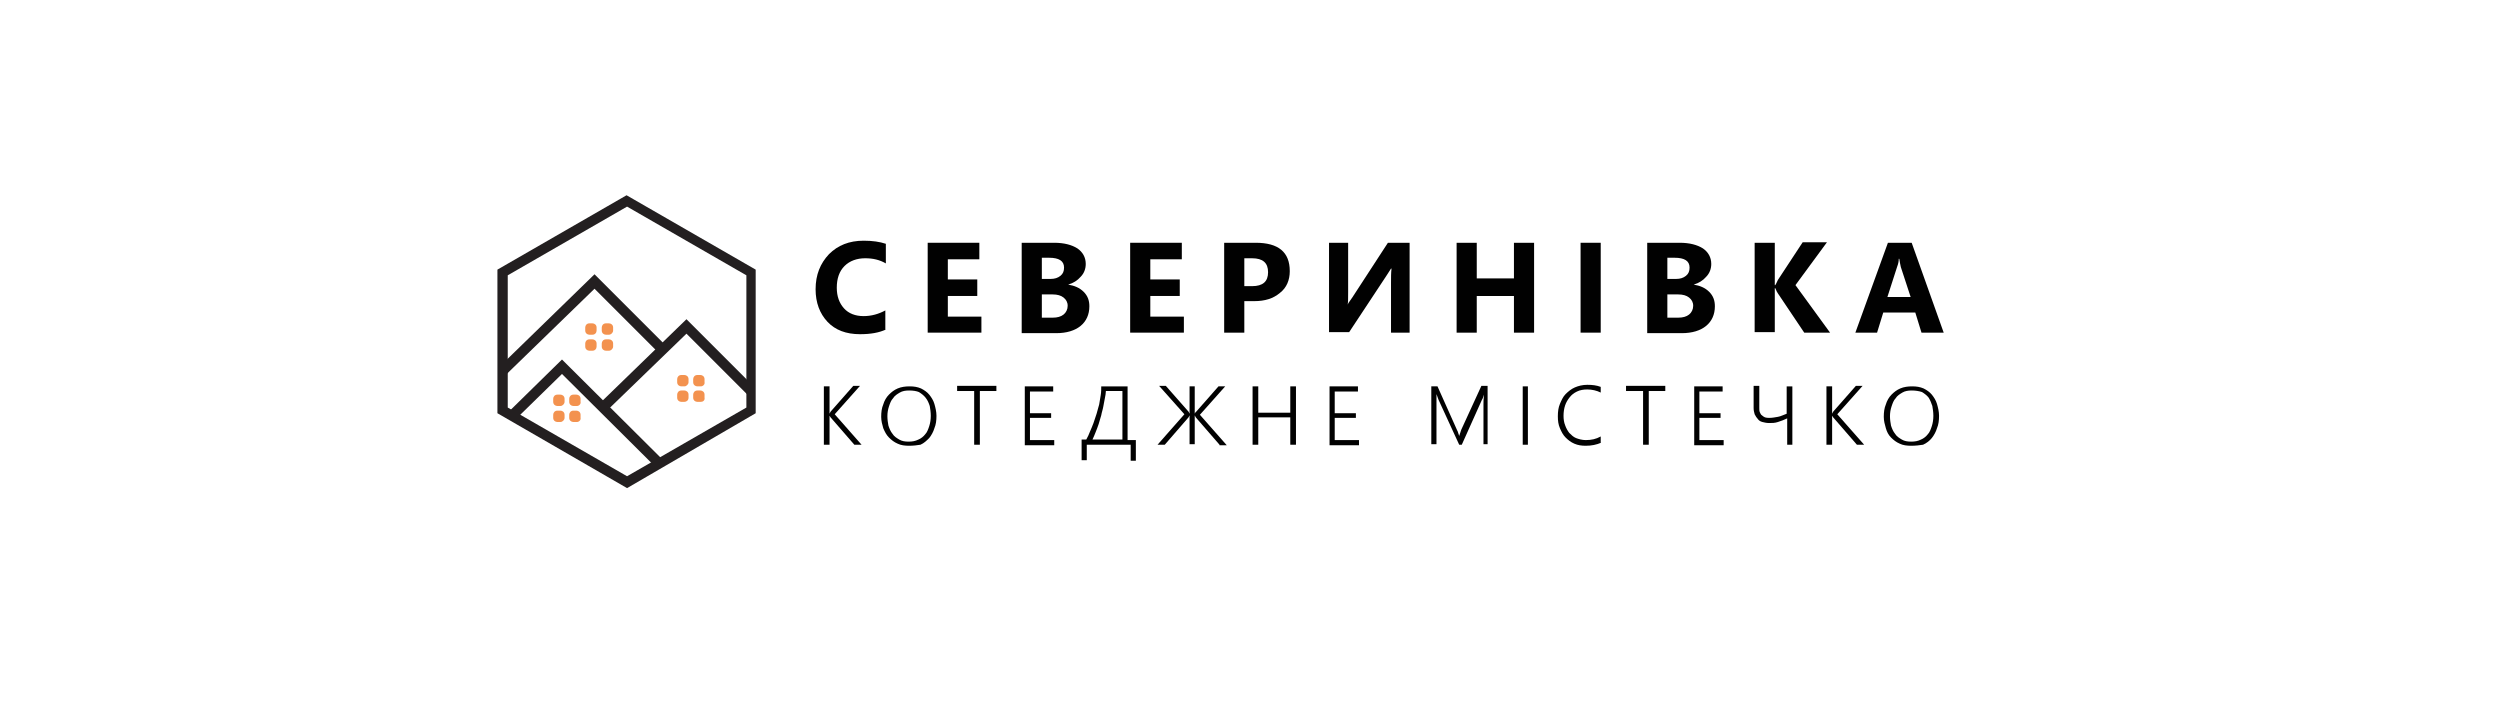 <?xml version="1.0" encoding="utf-8"?>
<!-- Generator: Adobe Illustrator 19.0.0, SVG Export Plug-In . SVG Version: 6.00 Build 0)  -->
<svg version="1.1" id="Layer_1" xmlns="http://www.w3.org/2000/svg" xmlns:xlink="http://www.w3.org/1999/xlink" x="0px" y="0px"
	 viewBox="0 0 484 140" style="enable-background:new 0 0 484 140;" xml:space="preserve">
<style type="text/css">
	.st0{fill:#231F20;}
	.st1{fill:#F3924F;}
	.st2{fill:#010101;}
</style>
<g id="XMLID_3_">
	<g id="XMLID_104_">
		<path id="XMLID_105_" class="st0" d="M121.4,94.5L96.3,80V52.2l25-14.4l25,14.4V80L121.4,94.5z M98.3,78.9l23.1,13.3l23.1-13.3
			V53.3L121.4,40L98.3,53.3V78.9z"/>
	</g>
	<g id="XMLID_102_">
		<polygon id="XMLID_103_" class="st0" points="98,72.5 96.6,71.1 115.1,53.1 128.7,66.7 127.3,68.1 115.1,55.9 		"/>
	</g>
	<g id="XMLID_100_">
		<polygon id="XMLID_101_" class="st0" points="117.5,79.5 116.1,78.1 132.9,61.8 146.1,75 144.7,76.4 132.9,64.6 		"/>
	</g>
	<g id="XMLID_98_">
		<polygon id="XMLID_99_" class="st0" points="126.9,90.4 108.8,72.4 99.8,81.2 98.4,79.8 108.8,69.6 128.3,89 		"/>
	</g>
	<g id="XMLID_89_">
		<g id="XMLID_96_">
			<path id="XMLID_97_" class="st1" d="M114.7,64.8h-0.6c-0.4,0-0.8-0.3-0.8-0.8v-0.6c0-0.4,0.3-0.8,0.8-0.8h0.6
				c0.4,0,0.8,0.3,0.8,0.8V64C115.5,64.4,115.2,64.8,114.7,64.8z"/>
		</g>
		<g id="XMLID_94_">
			<path id="XMLID_95_" class="st1" d="M117.9,64.8h-0.6c-0.4,0-0.8-0.3-0.8-0.8v-0.6c0-0.4,0.3-0.8,0.8-0.8h0.6
				c0.4,0,0.8,0.3,0.8,0.8V64C118.7,64.4,118.3,64.8,117.9,64.8z"/>
		</g>
		<g id="XMLID_92_">
			<path id="XMLID_93_" class="st1" d="M114.7,67.9h-0.6c-0.4,0-0.8-0.3-0.8-0.8v-0.6c0-0.4,0.3-0.8,0.8-0.8h0.6
				c0.4,0,0.8,0.3,0.8,0.8v0.6C115.5,67.5,115.2,67.9,114.7,67.9z"/>
		</g>
		<g id="XMLID_90_">
			<path id="XMLID_91_" class="st1" d="M117.9,67.9h-0.6c-0.4,0-0.8-0.3-0.8-0.8v-0.6c0-0.4,0.3-0.8,0.8-0.8h0.6
				c0.4,0,0.8,0.3,0.8,0.8v0.6C118.7,67.5,118.3,67.9,117.9,67.9z"/>
		</g>
	</g>
	<g id="XMLID_80_">
		<g id="XMLID_87_">
			<path id="XMLID_88_" class="st1" d="M108.5,78.6h-0.6c-0.4,0-0.8-0.3-0.8-0.8v-0.6c0-0.4,0.3-0.8,0.8-0.8h0.6
				c0.4,0,0.8,0.3,0.8,0.8v0.6C109.3,78.2,108.9,78.6,108.5,78.6z"/>
		</g>
		<g id="XMLID_85_">
			<path id="XMLID_86_" class="st1" d="M111.7,78.6H111c-0.4,0-0.8-0.3-0.8-0.8v-0.6c0-0.4,0.3-0.8,0.8-0.8h0.6
				c0.4,0,0.8,0.3,0.8,0.8v0.6C112.5,78.2,112.1,78.6,111.7,78.6z"/>
		</g>
		<g id="XMLID_83_">
			<path id="XMLID_84_" class="st1" d="M108.5,81.7h-0.6c-0.4,0-0.8-0.3-0.8-0.8v-0.6c0-0.4,0.3-0.8,0.8-0.8h0.6
				c0.4,0,0.8,0.3,0.8,0.8v0.6C109.3,81.3,108.9,81.7,108.5,81.7z"/>
		</g>
		<g id="XMLID_81_">
			<path id="XMLID_82_" class="st1" d="M111.7,81.7H111c-0.4,0-0.8-0.3-0.8-0.8v-0.6c0-0.4,0.3-0.8,0.8-0.8h0.6
				c0.4,0,0.8,0.3,0.8,0.8v0.6C112.5,81.3,112.1,81.7,111.7,81.7z"/>
		</g>
	</g>
	<g id="XMLID_71_">
		<g id="XMLID_78_">
			<path id="XMLID_79_" class="st1" d="M132.5,74.8h-0.6c-0.4,0-0.8-0.3-0.8-0.8v-0.6c0-0.4,0.3-0.8,0.8-0.8h0.6
				c0.4,0,0.8,0.3,0.8,0.8V74C133.3,74.4,132.9,74.8,132.5,74.8z"/>
		</g>
		<g id="XMLID_76_">
			<path id="XMLID_77_" class="st1" d="M135.7,74.8H135c-0.4,0-0.8-0.3-0.8-0.8v-0.6c0-0.4,0.3-0.8,0.8-0.8h0.6
				c0.4,0,0.8,0.3,0.8,0.8V74C136.5,74.4,136.1,74.8,135.7,74.8z"/>
		</g>
		<g id="XMLID_74_">
			<path id="XMLID_75_" class="st1" d="M132.5,77.8h-0.6c-0.4,0-0.8-0.3-0.8-0.8v-0.6c0-0.4,0.3-0.8,0.8-0.8h0.6
				c0.4,0,0.8,0.3,0.8,0.8v0.6C133.3,77.5,132.9,77.8,132.5,77.8z"/>
		</g>
		<g id="XMLID_72_">
			<path id="XMLID_73_" class="st1" d="M135.7,77.8H135c-0.4,0-0.8-0.3-0.8-0.8v-0.6c0-0.4,0.3-0.8,0.8-0.8h0.6
				c0.4,0,0.8,0.3,0.8,0.8v0.6C136.5,77.5,136.1,77.8,135.7,77.8z"/>
		</g>
	</g>
	<g id="XMLID_35_">
		<path id="XMLID_69_" class="st2" d="M165.4,86.1l-4.6-5.3c-0.1-0.2-0.2-0.3-0.2-0.3h0v5.6h-1.1V74.8h1.1v5.3h0
			c0-0.1,0.1-0.1,0.1-0.2c0-0.1,0.1-0.1,0.1-0.2l4.4-5h1.3l-4.9,5.5l5.2,5.9H165.4z"/>
		<path id="XMLID_66_" class="st2" d="M176,86.3c-0.8,0-1.6-0.1-2.2-0.4c-0.7-0.3-1.2-0.7-1.7-1.2c-0.5-0.5-0.8-1.1-1.1-1.8
			c-0.2-0.7-0.4-1.4-0.4-2.2c0-0.9,0.1-1.7,0.4-2.4c0.2-0.7,0.6-1.4,1.1-1.9c0.5-0.5,1-0.9,1.7-1.2c0.7-0.3,1.5-0.4,2.3-0.4
			c0.8,0,1.5,0.1,2.2,0.4c0.6,0.3,1.2,0.7,1.6,1.2c0.4,0.5,0.8,1.1,1,1.8c0.2,0.7,0.4,1.5,0.4,2.3c0,0.9-0.1,1.7-0.4,2.4
			c-0.2,0.7-0.6,1.4-1,1.9c-0.5,0.5-1,1-1.7,1.3C177.6,86.2,176.8,86.3,176,86.3z M176,75.6c-0.7,0-1.3,0.1-1.8,0.4
			c-0.5,0.3-1,0.6-1.3,1.1c-0.4,0.4-0.6,1-0.8,1.6c-0.2,0.6-0.3,1.2-0.3,1.9c0,0.6,0.1,1.3,0.2,1.8c0.2,0.6,0.4,1.1,0.8,1.6
			c0.3,0.5,0.8,0.8,1.3,1.1c0.5,0.3,1.1,0.4,1.8,0.4c0.7,0,1.3-0.1,1.9-0.4c0.5-0.2,1-0.6,1.3-1c0.4-0.4,0.6-1,0.8-1.6
			c0.2-0.6,0.3-1.3,0.3-2c0-0.7-0.1-1.3-0.2-1.9c-0.2-0.6-0.4-1.1-0.8-1.6c-0.3-0.4-0.8-0.8-1.3-1.1C177.4,75.7,176.8,75.6,176,75.6
			z"/>
		<path id="XMLID_64_" class="st2" d="M189.7,75.7v10.4h-1.1V75.7h-3.3v-1h7.6v1H189.7z"/>
		<path id="XMLID_62_" class="st2" d="M198.4,86.1V74.8h5.5v1h-4.5v4.2h4.1v0.9h-4.1v4.3h4.7v1H198.4z"/>
		<path id="XMLID_59_" class="st2" d="M218.9,89.1v-3h-8.5v3h-1v-4h0.9c0.3-0.5,0.5-1,0.7-1.5c0.2-0.5,0.5-1.1,0.7-1.7
			c0.2-0.6,0.4-1.2,0.6-1.8c0.2-0.6,0.3-1.2,0.5-1.8c0.1-0.6,0.2-1.2,0.3-1.8c0.1-0.6,0.1-1.2,0.1-1.7h5.1v10.4h1.6v4H218.9z
			 M217.2,75.7h-3.1c0,0.4-0.1,0.9-0.2,1.4c-0.1,0.5-0.2,1-0.3,1.6c-0.1,0.6-0.3,1.1-0.4,1.7c-0.2,0.6-0.3,1.1-0.5,1.7
			c-0.2,0.6-0.4,1.1-0.6,1.6c-0.2,0.5-0.4,1-0.6,1.4h5.8V75.7z"/>
		<path id="XMLID_57_" class="st2" d="M236.1,86.1l-4.6-5.3c0-0.1-0.1-0.1-0.1-0.2c0-0.1-0.1-0.1-0.1-0.2h0v5.6h-1v-5.6h0
			c0,0.1-0.1,0.1-0.1,0.2c0,0.1-0.1,0.1-0.1,0.2l-4.6,5.3h-1.4l5.2-5.9l-4.9-5.5h1.3l4.4,5c0,0,0.1,0.1,0.1,0.2
			c0,0.1,0.1,0.1,0.1,0.2h0v-5.3h1v5.3h0c0-0.1,0.1-0.1,0.1-0.2c0-0.1,0.1-0.1,0.1-0.1l4.4-5h1.3l-4.9,5.5l5.2,5.9H236.1z"/>
		<path id="XMLID_55_" class="st2" d="M249.8,86.1v-5.3h-6.2v5.3h-1.1V74.8h1.1v5.1h6.2v-5.1h1.1v11.3H249.8z"/>
		<path id="XMLID_53_" class="st2" d="M257.4,86.1V74.8h5.5v1h-4.5v4.2h4.1v0.9h-4.1v4.3h4.7v1H257.4z"/>
		<path id="XMLID_51_" class="st2" d="M287.2,86.1v-7.8c0-0.4,0-1,0.1-1.9h0c-0.1,0.2-0.1,0.4-0.2,0.6c-0.1,0.2-0.1,0.3-0.2,0.4
			l-3.9,8.7h-0.5l-4-8.7c-0.1-0.3-0.2-0.6-0.4-1.1h0c0,0.2,0,0.5,0,0.8c0,0.3,0,0.7,0,1v7.9h-1V74.8h1.2l3.8,8.5
			c0.1,0.2,0.2,0.4,0.2,0.5c0.1,0.2,0.1,0.4,0.2,0.6h0c0.1-0.2,0.1-0.4,0.2-0.6c0.1-0.2,0.1-0.4,0.2-0.6l3.9-8.5h1.2v11.3H287.2z"/>
		<path id="XMLID_49_" class="st2" d="M295.8,86.1h-1V74.8h1V86.1z"/>
		<path id="XMLID_47_" class="st2" d="M310,85.7c-0.9,0.4-1.9,0.6-3,0.6c-0.8,0-1.5-0.1-2.2-0.4c-0.7-0.3-1.2-0.7-1.7-1.2
			c-0.5-0.5-0.8-1.1-1.1-1.8c-0.3-0.7-0.4-1.4-0.4-2.3c0-0.9,0.1-1.7,0.4-2.4c0.3-0.7,0.6-1.4,1.1-1.9c0.5-0.5,1.1-1,1.8-1.3
			c0.7-0.3,1.5-0.5,2.4-0.5c1,0,1.8,0.1,2.6,0.4v1.1c-0.8-0.4-1.7-0.6-2.6-0.6c-0.7,0-1.4,0.1-2,0.4s-1,0.6-1.4,1.1
			c-0.4,0.5-0.7,1-0.9,1.6c-0.2,0.6-0.3,1.3-0.3,2c0,0.7,0.1,1.3,0.3,1.8c0.2,0.6,0.5,1.1,0.8,1.5c0.4,0.4,0.8,0.8,1.3,1
			s1.2,0.4,1.9,0.4c1.1,0,2-0.2,2.9-0.7V85.7z"/>
		<path id="XMLID_45_" class="st2" d="M319.2,75.7v10.4h-1.1V75.7h-3.3v-1h7.6v1H319.2z"/>
		<path id="XMLID_43_" class="st2" d="M328,86.1V74.8h5.5v1H329v4.2h4.1v0.9H329v4.3h4.7v1H328z"/>
		<path id="XMLID_41_" class="st2" d="M346,86.1V81c-0.6,0.3-1.2,0.5-1.8,0.7c-0.6,0.2-1.1,0.2-1.7,0.2c-0.5,0-0.9-0.1-1.3-0.2
			c-0.4-0.1-0.7-0.3-0.9-0.6c-0.2-0.2-0.4-0.5-0.6-0.9c-0.1-0.4-0.2-0.7-0.2-1.2v-4.3h1.1V79c0,0.3,0,0.6,0.1,0.8
			c0.1,0.2,0.2,0.5,0.4,0.6c0.2,0.2,0.4,0.3,0.6,0.4c0.3,0.1,0.5,0.1,0.9,0.1c0.5,0,1-0.1,1.6-0.2c0.6-0.1,1.1-0.4,1.7-0.6v-5.3h1.1
			v11.3H346z"/>
		<path id="XMLID_39_" class="st2" d="M359.5,86.1l-4.6-5.3c-0.1-0.2-0.2-0.3-0.2-0.3h0v5.6h-1.1V74.8h1.1v5.3h0
			c0-0.1,0.1-0.1,0.1-0.2c0-0.1,0.1-0.1,0.1-0.2l4.4-5h1.3l-4.9,5.5l5.2,5.9H359.5z"/>
		<path id="XMLID_36_" class="st2" d="M370,86.3c-0.8,0-1.6-0.1-2.2-0.4c-0.7-0.3-1.2-0.7-1.7-1.2c-0.5-0.5-0.8-1.1-1-1.8
			c-0.2-0.7-0.4-1.4-0.4-2.2c0-0.9,0.1-1.7,0.4-2.4c0.2-0.7,0.6-1.4,1.1-1.9c0.5-0.5,1-0.9,1.7-1.2c0.7-0.3,1.5-0.4,2.3-0.4
			c0.8,0,1.5,0.1,2.2,0.4c0.6,0.3,1.2,0.7,1.6,1.2c0.4,0.5,0.8,1.1,1,1.8c0.2,0.7,0.4,1.5,0.4,2.3c0,0.9-0.1,1.7-0.4,2.4
			c-0.2,0.7-0.6,1.4-1,1.9s-1,1-1.7,1.3C371.6,86.2,370.9,86.3,370,86.3z M370.1,75.6c-0.7,0-1.3,0.1-1.8,0.4
			c-0.5,0.3-1,0.6-1.3,1.1c-0.4,0.4-0.6,1-0.8,1.6c-0.2,0.6-0.3,1.2-0.3,1.9c0,0.6,0.1,1.3,0.2,1.8c0.2,0.6,0.4,1.1,0.8,1.6
			c0.3,0.5,0.8,0.8,1.3,1.1c0.5,0.3,1.1,0.4,1.8,0.4s1.3-0.1,1.9-0.4c0.5-0.2,1-0.6,1.3-1c0.4-0.4,0.6-1,0.8-1.6
			c0.2-0.6,0.3-1.3,0.3-2c0-0.7-0.1-1.3-0.2-1.9c-0.2-0.6-0.4-1.1-0.7-1.6c-0.3-0.4-0.8-0.8-1.3-1.1
			C371.5,75.7,370.8,75.6,370.1,75.6z"/>
	</g>
	<g id="XMLID_6_">
		<path id="XMLID_33_" class="st2" d="M171.5,63.8c-1.3,0.6-2.9,0.9-5,0.9c-2.7,0-4.8-0.8-6.3-2.4c-1.5-1.6-2.3-3.7-2.3-6.3
			c0-2.8,0.9-5,2.6-6.8c1.7-1.7,3.9-2.6,6.7-2.6c1.7,0,3.1,0.2,4.3,0.6v3.8c-1.2-0.7-2.5-1-4-1c-1.6,0-3,0.5-4,1.5
			c-1,1-1.5,2.4-1.5,4.2c0,1.7,0.5,3,1.4,4c0.9,1,2.2,1.5,3.8,1.5c1.5,0,2.9-0.4,4.2-1.1V63.8z"/>
		<path id="XMLID_31_" class="st2" d="M190,64.4h-10.4V47h10v3.2h-6.1v3.9h5.7v3.2h-5.7v4h6.5V64.4z"/>
		<path id="XMLID_27_" class="st2" d="M197.8,64.4V47h6.3c1.9,0,3.4,0.4,4.5,1.1c1,0.7,1.6,1.7,1.6,3c0,0.9-0.3,1.8-1,2.5
			c-0.6,0.7-1.4,1.2-2.4,1.5v0c1.2,0.2,2.2,0.6,3,1.4s1.1,1.7,1.1,2.8c0,1.6-0.6,2.9-1.7,3.8c-1.1,0.9-2.7,1.4-4.7,1.4H197.8z
			 M201.7,49.9V54h1.7c0.8,0,1.4-0.2,1.9-0.6c0.5-0.4,0.7-0.9,0.7-1.6c0-1.3-1-1.9-2.9-1.9H201.7z M201.7,56.9v4.6h2.1
			c0.9,0,1.6-0.2,2.1-0.6c0.5-0.4,0.8-1,0.8-1.7c0-0.7-0.3-1.2-0.8-1.6c-0.5-0.4-1.2-0.6-2.1-0.6H201.7z"/>
		<path id="XMLID_25_" class="st2" d="M229.2,64.4h-10.4V47h10v3.2h-6.1v3.9h5.7v3.2h-5.7v4h6.5V64.4z"/>
		<path id="XMLID_22_" class="st2" d="M240.9,58.4v6H237V47h6.1c4.4,0,6.6,1.8,6.6,5.5c0,1.7-0.6,3.2-1.9,4.2
			c-1.3,1.1-2.9,1.6-5,1.6H240.9z M240.9,50v5.4h1.5c2.1,0,3.1-0.9,3.1-2.7c0-1.8-1-2.7-3.1-2.7H240.9z"/>
		<path id="XMLID_20_" class="st2" d="M273,64.4h-3.7v-9.6c0-1.1,0-2,0.1-2.8h-0.1c-0.2,0.3-0.5,0.8-0.9,1.4l-7.2,10.9h-3.9V47h3.7
			v9.6c0,1.2,0,2-0.1,2.4h0c0-0.1,0.3-0.6,0.9-1.4l6.9-10.6h4.2V64.4z"/>
		<path id="XMLID_18_" class="st2" d="M297,64.4h-3.9v-7.1h-7.2v7.1H282V47h3.9v6.9h7.2V47h3.9V64.4z"/>
		<path id="XMLID_16_" class="st2" d="M309.9,64.4H306V47h3.9V64.4z"/>
		<path id="XMLID_12_" class="st2" d="M318.9,64.4V47h6.3c1.9,0,3.4,0.4,4.5,1.1c1,0.7,1.6,1.7,1.6,3c0,0.9-0.3,1.8-1,2.5
			c-0.6,0.7-1.4,1.2-2.4,1.5v0c1.2,0.2,2.2,0.6,3,1.4s1.1,1.7,1.1,2.8c0,1.6-0.6,2.9-1.7,3.8s-2.7,1.4-4.7,1.4H318.9z M322.8,49.9
			V54h1.7c0.8,0,1.4-0.2,1.9-0.6c0.5-0.4,0.7-0.9,0.7-1.6c0-1.3-1-1.9-2.9-1.9H322.8z M322.8,56.9v4.6h2.1c0.9,0,1.6-0.2,2.1-0.6
			c0.5-0.4,0.8-1,0.8-1.7c0-0.7-0.3-1.2-0.8-1.6c-0.5-0.4-1.2-0.6-2.1-0.6H322.8z"/>
		<path id="XMLID_10_" class="st2" d="M354.3,64.4h-5l-5.1-7.6c-0.1-0.1-0.3-0.5-0.5-1h-0.1v8.5h-3.9V47h3.9v8.2h0.1
			c0.1-0.2,0.3-0.5,0.5-1l4.8-7.3h4.7l-6.1,8.3L354.3,64.4z"/>
		<path id="XMLID_7_" class="st2" d="M376.3,64.4h-4.3l-1.2-3.9h-6.2l-1.2,3.9h-4.2l6.3-17.4h4.6L376.3,64.4z M369.9,57.5l-1.9-5.8
			c-0.1-0.4-0.2-1-0.3-1.6h-0.1c0,0.5-0.1,1-0.3,1.5l-1.9,5.9H369.9z"/>
	</g>
</g>
</svg>
